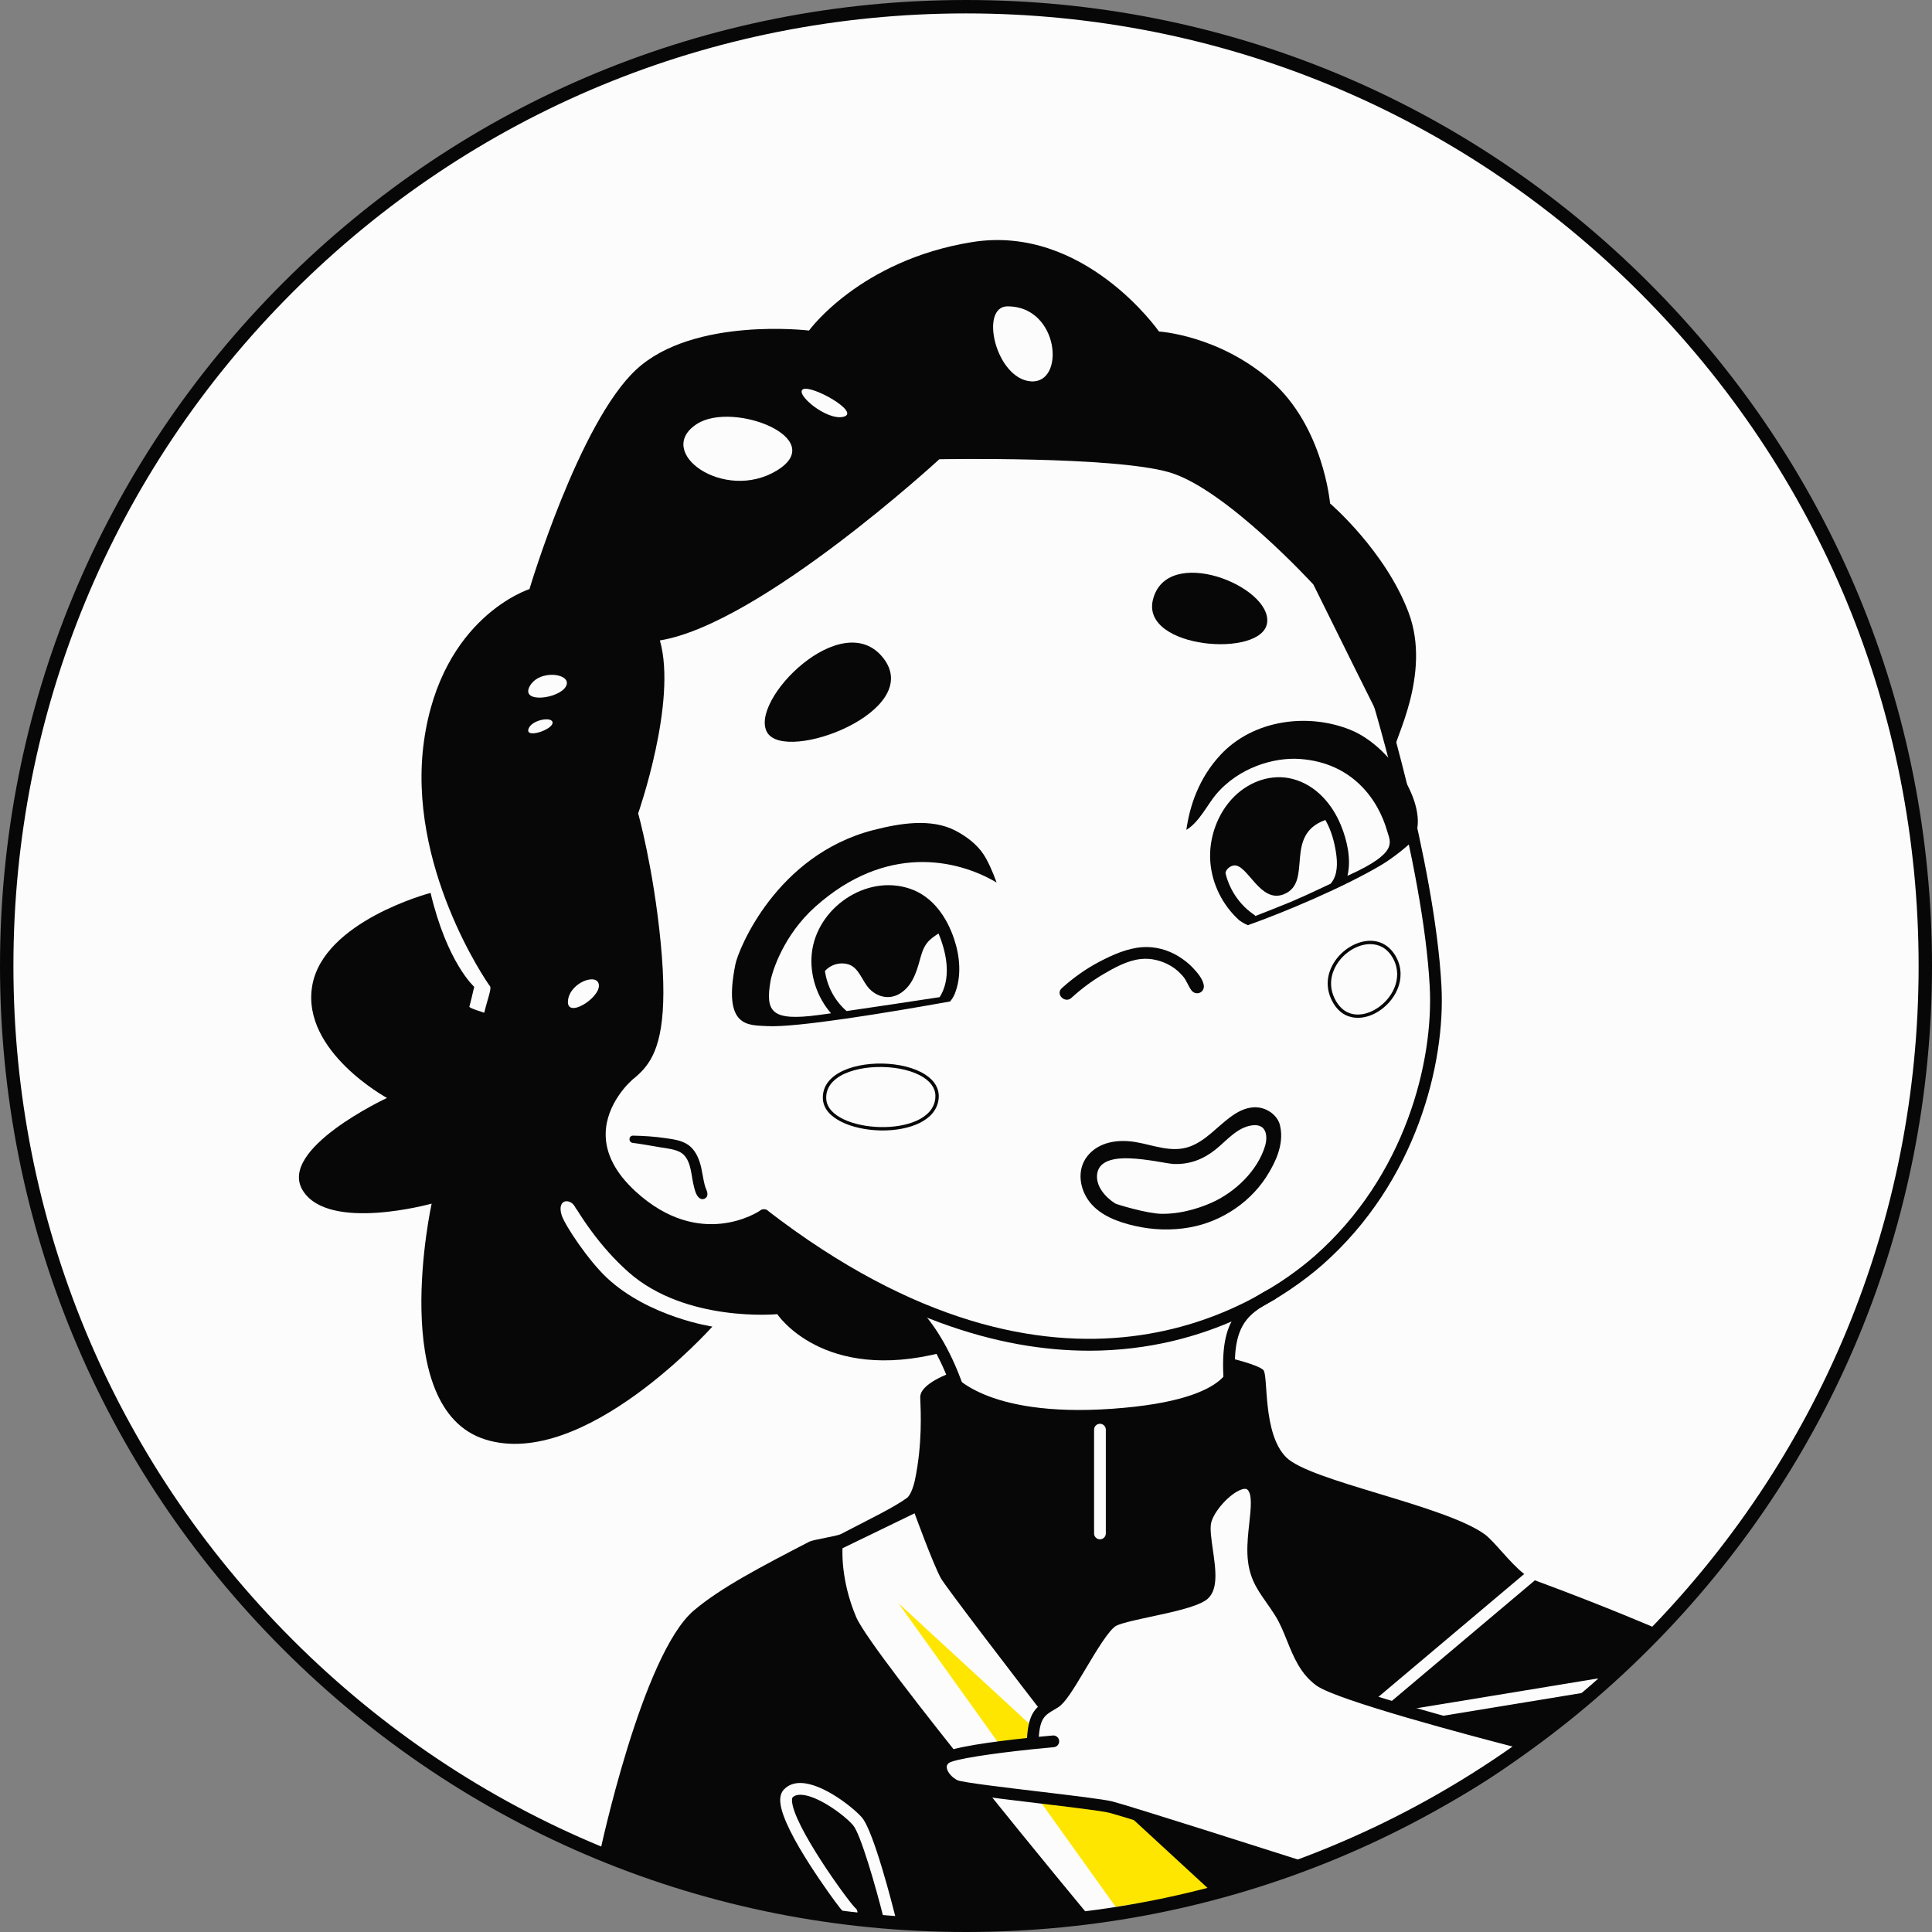 <svg xmlns="http://www.w3.org/2000/svg" width="1080" height="1080" viewBox="0 0 1080 1080"><rect x="0" y="0" width="1080" height="1080" fill="#808080" stroke="none"/><g id="a"/><g id="b"><g id="c"><g id="d"><circle cx="540" cy="538.48" r="536.25" fill="#fcfcfc"/><path d="M397.38 690.68c-13.37.0-29.73-4.47-46.48-19.8-12.67-11.6-19.01-24.1-18.87-37.17.23-19.99 15.63-33.7 16.28-34.27 1.37-1.19 3.44-1.05 4.63.31 1.19 1.36 1.05 3.43-.31 4.63-.24.21-13.89 12.49-14.05 29.47-.1 11.1 5.53 21.93 16.74 32.2 35.98 32.94 68.5 11.45 69.87 10.52 1.49-1.02 3.53-.64 4.56.86 1.02 1.49.65 3.53-.85 4.55-.22.15-13.02 8.7-31.53 8.7z" fill="#070707"/><path d="M533.81 555.3c3.74-9.5 2.82-20.54-.38-30.18-4.07-12.3-11.92-23.92-24.63-28.28-24.7-8.47-52.47 10.89-55.02 36.3-1.19 11.81 2.89 24.35 10.79 33.3-2.8.4-5.22.73-7.1.98-26.08 3.47-29.7-1.65-26.78-18.82.93-5.47 7.28-25.87 25.11-41.78 39.41-35.17 78.98-26.71 101.3-13.49-2.38-6.57-4.94-12.18-7.38-15.85-3.72-5.61-9.69-10.05-15.58-13.13-13.58-7.08-31.15-4.13-45.84-.36-54.44 13.95-75.57 66.92-77.2 75-7.2 35.71 7.26 33.98 17.63 34.61 16.1.98 68.35-7.65 102.37-13.77 1.1-1.37 1.94-2.57 2.74-4.53zm-60.58 9.89s-.07-.08-.11-.11c-6.71-5.87-10.73-13.87-11.98-22.23 3.06-3.59 8.13-5.11 12.72-3.89 6.32 1.67 7.99 9.45 12.11 13.75 4.79 5 11.81 6.29 17.69 2.32 6.08-4.1 8.43-10.87 10.31-17.62 1.02-3.64 1.87-7.23 4.25-10.28 1.78-2.29 4.1-3.73 6.39-5.32.25.58.5 1.17.73 1.77 4.11 10.61 6.27 23.75-.06 33.83-16.09 2.46-36.86 5.58-52.04 7.78z" fill="#070707"/><path d="M754.76 407.94c-23.84-9.57-54.25-5.58-72.51 14.05-12.13 13.04-17.21 28.57-19.07 41.91 6.96-4.05 11.93-14.24 16.37-19.56 12.85-15.39 32.7-21.09 47.04-20.08 29.53 2.07 43.94 22.86 48.91 40.54 1.64 5.86 6.48 11.72-21.08 24.24-.4.18-.79.37-1.19.55 2.23-9.12-.18-19.76-3.57-28.06-4.99-12.25-14.17-22.64-26.86-26.04-11.81-3.16-24.21 1.2-32.91 9.83-9.2 9.13-14.3 23.07-13.33 36.27.93 12.69 6.97 24.52 16.12 32.79.0.0 2.1 1.69 4.88 2.8 19.8-6.96 53.8-21.25 74.82-33.78 6.41-3.82 16.07-11.56 17.53-13.88 10.29-16.44-10.86-51.83-35.14-61.58zm-10.62 85.65c-.1.12-.16.24-.24.36-9.41 4.45-18.81 8.95-28.49 12.69-3.05 1.18-8.17 3.34-13.61 5.4-.23-.26-.48-.51-.8-.73-7.15-4.85-12.48-12.07-15.16-20.42-.05-.2-.12-.4-.21-.6-.22-.74-.39-1.49-.57-2.24.22-2.2 2.77-4.08 4.78-4.26 7.72-.69 14.62 21.74 28.1 15.99 16.22-6.91-.59-32.94 22.93-41.4.09.16.2.32.29.49 3.06 5.46 4.76 11.71 5.7 17.93.83 5.53.98 12.27-2.72 16.79z" fill="#070707"/><path d="M715.55 629.11c-1.46-6.04-8.04-10.49-14.69-10.12-5.08.28-9.35 2.69-13.34 5.65-7.27 5.4-13.52 12.96-22.18 16.21-10.3 3.86-20.53-.79-30.74-2.46-9.6-1.57-20.39-.17-26.8 7.95-6.02 7.63-4.33 18.49 1.45 25.74 5.99 7.52 15.88 11.08 24.95 13.17 10.18 2.34 20.65 2.71 30.93.86 18.27-3.28 35.13-14.77 44.39-30.93 2.22-3.88 8.74-14.76 6.01-26.06zm-92.07 43.68c-5.51-3.42-11.36-9.94-10.09-17.01 1.41-7.84 11.52-8.46 17.8-8.27 10.14.31 21.59 3.06 25.07 3.17 8.9.29 16.46-2.65 23.33-8.17 6.12-4.91 12.03-12.33 20.29-13.43 8.84-1.18 8.59 7.17 7.37 11.31-4.14 14-16.8 26.06-29.84 31.86-3.7 1.65-14.87 6.38-27.9 6.29-8.19-.06-25.3-5.3-26.03-5.75z" fill="#070707"/><path d="M672.89 550.54c-.67-3.58-3.64-6.9-6.04-9.49-2.33-2.51-5.1-4.62-8-6.42-5.97-3.7-13.21-5.66-20.25-5.16-8.46.6-16.65 4.26-24.07 8.16-7.62 4-14.64 9.02-21.01 14.8-3.64 3.3 1.78 8.71 5.39 5.4 5.46-5 11.4-9.45 17.79-13.21 6.32-3.72 13.49-7.68 20.89-8.51 5.9-.66 11.86.87 16.95 3.87 2.56 1.51 4.77 3.46 6.71 5.72 2.03 2.36 2.9 5.31 4.68 7.78 2.53 3.5 7.76 1.42 6.95-2.93z" fill="#070707"/><path d="M608.75 755.05c-49.84.0-111.8-17.74-183.7-73.17-1.43-1.11-1.7-3.16-.59-4.6 1.11-1.44 3.17-1.7 4.6-.59 165.05 127.26 275.71 51.73 305.69 25.55 51.11-44.99 66.68-109.3 64.48-150.7-3.69-69.39-34.77-168.96-35.08-169.95-.54-1.73.42-3.57 2.15-4.11 1.73-.54 3.57.42 4.11 2.15.31 1 31.64 101.35 35.37 171.57 2.28 42.86-13.82 109.43-66.7 155.98-17.78 15.53-63 47.88-130.32 47.88z" fill="#070707"/><path d="M545.44 830.27c-1.71.0-3.16-1.33-3.27-3.07-3.17-49.42-23.81-87.46-41.62-98.17-1.55-.93-2.06-2.95-1.12-4.5.93-1.55 2.94-2.06 4.5-1.12 19.72 11.85 41.44 51.16 44.79 103.37.12 1.81-1.26 3.37-3.06 3.48-.07.0-.14.0-.21.0z" fill="#070707"/><path d="M338.01 622.03c10.68-27.95 39.68-8.57 31.33-94.98-4.04-41.83-12.6-72.38-12.6-72.38.0.0 21.95-62.55 12.14-96.67 56.14-9.1 156.21-101.28 156.21-101.28.0.0 97.03-1.82 128.49 7.28s80.61 62.75 80.61 62.75c0 0 46.72 94.68 45.66 91.3s20.54-40.97 7.6-75.53c-12.95-34.56-43.94-61.09-43.94-61.09.0.0-3.65-42.87-32.92-68.52-29.27-25.64-62.71-27.59-62.71-27.59.0.0-41.81-60.1-104.53-49.98-62.72 10.12-91.11 49.44-91.11 49.44.0.0-64.43-7.83-96.48 21.72-32.05 29.55-59.79 122.82-59.79 122.82.0.0-49.19 15.47-58.95 84.86-9.76 69.39 34.82 134.51 36.92 137.17s-11.55 27.03-2.63 50.55c8.93 23.53 33.87 39.15 33.87 39.15.0.0 14.09 41.65 46.12 70.05 32.03 28.39 83.21 23.53 83.21 23.53.0.0 25.48 38.65 92.29 21.39-2.09-8.04-13.66-23.61-32.73-33.96-19.07-10.35-69.26-41.44-69.26-41.44.0.0-32.46 17.28-64.66-7.69-32.2-24.97-25.59-41.83-22.12-50.9z" fill="#070707"/><path d="M768.31 958.02c-.93.0-1.86-.4-2.51-1.17-1.17-1.39-.99-3.45.39-4.62l91.62-77.22c1.39-1.17 3.45-.99 4.62.39 1.17 1.39.99 3.45-.39 4.62l-91.62 77.22c-.62.52-1.37.77-2.11.77z" fill="#fcfcfc"/><path d="M772.78 964.67c-1.58.0-2.97-1.14-3.23-2.75-.29-1.79.92-3.48 2.7-3.77l120.18-19.75c1.79-.29 3.47.92 3.77 2.7.29 1.79-.92 3.48-2.7 3.77l-120.18 19.75c-.18.03-.36.04-.54.04z" fill="#fcfcfc"/><path d="M768.31 958.02c-.93.0-1.86-.4-2.51-1.17-1.17-1.39-.99-3.45.39-4.62l91.62-77.22c1.39-1.17 3.45-.99 4.62.39 1.17 1.39.99 3.45-.39 4.62l-91.62 77.22c-.62.52-1.37.77-2.11.77z" fill="#fcfcfc"/><path d="M772.78 964.67c-1.58.0-2.97-1.14-3.23-2.75-.29-1.79.92-3.48 2.7-3.77l120.18-19.75c1.79-.29 3.47.92 3.77 2.7.29 1.79-.92 3.48-2.7 3.77l-120.18 19.75c-.18.03-.36.04-.54.04z" fill="#fcfcfc"/><path d="M858.01 883.42l-87.59 73.83c-.62.52-1.37.77-2.11.77-.93.0-1.86-.4-2.51-1.17-1.17-1.39-.99-3.45.39-4.62l85.84-72.35c-8.27-6.44-16.73-18.42-22.29-22.36-23.03-16.31-97.25-29.48-110.71-42.83-13.46-13.36-9.88-45.92-12.83-48.86s-18.35-6.59-18.35-6.59c0 0 6.35 23.17-66.12 28.27-72.47 5.11-89.74-20.24-89.74-20.24.0.0-17.88 5.99-17.57 13.94.31 7.95 1.26 25.9-2.98 46.21-.3 1.44-1.96 8.13-4.46 9.93-7.47 5.41-20.32 11.57-36.86 20.17-2.49 1.29-15.29 3.03-17.86 4.36-27.02 14.01-49.39 25.68-64.37 38.36-29.04 24.57-52.58 135.55-52.58 135.55.0.0 143.27 72.28 329.08 24.47 115.17-29.63 190.18-80.95 229.42-115.47-.11.03-.21.07-.32.09l-120.18 19.75c-.18.03-.36.04-.54.04-1.58.0-2.97-1.14-3.23-2.75-.29-1.79.92-3.48 2.7-3.77l120.18-19.75c1.79-.29 3.47.92 3.77 2.7.1.61.01 1.21-.2 1.75 21.16-18.89 31.3-31.96 31.3-31.96.0.0-29.31-12.75-69.28-27.48z" fill="#070707"/><path d="M511.26 845.95l-40.28 19.52s-1.31 17.45 7.64 38.5c8.95 21.04 130.78 167.84 130.78 167.84.0.0 57.31-12.34 55-11.54S530.39 890.35 525.95 882.23c-4.44-8.11-14.68-36.27-14.68-36.27z" fill="#fcfcfc"/><path d="M502.24 896.21 677.53 1057.69 623.64 1065.92 502.24 896.21z" fill="#ffe600"/><path d="M688.34 785.54c-1.64.0-3.05-1.22-3.25-2.88-5.03-41.52 3.97-51.16 24.26-61.98 1.6-.85 3.59-.25 4.44 1.35.85 1.6.25 3.59-1.35 4.44-17.01 9.07-25.65 15.65-20.83 55.4.22 1.8-1.06 3.43-2.86 3.65-.14.02-.27.02-.4.02z" fill="#070707"/><path d="M428.92 409.54c10.46 17.21 87.85-11.96 64.93-41.57-22.92-29.62-75.66 23.94-64.93 41.57z" fill="#070707"/><path d="M708.34 348.03c-2.41 19.99-70.56 14.79-63.86-12.7 7.61-31.23 66.33-7.8 63.86 12.7z" fill="#070707"/><path d="M493.4 631.94c-.5.0-1 0-1.5-.02-15.38-.37-31.28-6.52-31.9-17.55h0c-.34-5.96 2.72-11 8.85-14.56 12.74-7.4 36.26-6.96 48.4.9 5.44 3.52 8.01 8.2 7.45 13.53-1.3 12.32-16.41 17.7-31.3 17.7zm-31.53-17.68c.56 9.9 15.55 15.43 30.08 15.78 14.5.35 29.67-4.46 30.89-16.01.49-4.64-1.73-8.6-6.61-11.76-11.43-7.4-34.43-7.82-46.43-.85-3.82 2.22-8.3 6.25-7.92 12.83h0z" fill="#070707"/><path d="M759 568.97c-5.03.0-10.11-2.2-13.68-8.24-4.19-7.09-4.18-14.94.05-22.12 4.52-7.69 13.2-12.9 21.07-12.71 6.09.16 11.12 3.51 14.19 9.41h0c6.18 11.93-.93 25.05-11.38 30.85-3.01 1.67-6.61 2.81-10.24 2.81zm6.96-41.2c-7.12.0-14.87 4.8-18.98 11.79-2.23 3.8-5.21 11.48-.05 20.22 5.46 9.22 14.63 8.5 21.39 4.75 9.67-5.36 16.28-17.43 10.63-28.34h0c-3.5-6.76-8.77-8.3-12.57-8.4-.14.0-.28.0-.42.0z" fill="#070707"/><path d="M240.7 499.13s-60.28 15.8-66.22 52.23c-5.94 36.42 41.84 62.4 41.84 62.4.0.0-61.61 28.7-46.97 51.88 14.64 23.18 71.94 7.19 71.94 7.19.0.0-25.21 114.64 30.06 131.87 55.27 17.23 126.87-63.13 126.87-63.13.0.0-35.31-5.24-58.87-27.17-10.28-9.57-23.64-29.48-25.39-35.14-2.85-9.24 5.08-9.8 7.89-4.01 5.26 10.79-30.25-102.57-32.53-103.49-2.28-.91-27.4-7.67-26.94-9.04.46-1.37 2.7-11.09 2.7-11.09.0.0-15.08-13.34-24.39-52.49z" fill="#070707"/><g><path d="M853.61 975.03s-103-26.24-115.74-35.4c-12.74-9.17-14.39-25.59-22.14-38.04-7.75-12.44-14.6-17.7-15.14-33.16-.54-15.46 5.39-32.73-1.26-38.3-6.65-5.57-23.38 10.61-25.53 20.68-2.16 10.07 7.55 35.24-1.8 41.18-9.35 5.93-39.83 9.63-49.02 13.67-9.19 4.03-25.71 41.34-33.26 46.01-7.55 4.68-11.95 5.46-12.49 22.9l11.59-1.13s-55.08 4.85-60.63 9.65c-5.55 4.8.18 12.56 5.83 15.11 5.64 2.55 77.02 9.47 87.03 12.02 10.01 2.55 104.99 32.88 104.99 32.88.0.0 78.57-28.53 127.56-68.06z" fill="#fcfcfc"/><path d="M726.05 1046.38c-.34.0-.67-.05-1-.16-.95-.3-95-30.33-104.8-32.83-4.39-1.12-22.46-3.27-39.92-5.36-30-3.58-44.48-5.42-47.65-6.85-4.34-1.96-9.14-6.7-9.91-11.97-.48-3.3.68-6.36 3.29-8.61 4.42-3.83 29.99-7.14 48.04-9.04.9-14.25 4.99-17.38 11.86-21.46.65-.39 1.33-.79 2.04-1.23 2.76-1.71 8.6-11.51 13.29-19.39 8.71-14.63 14.83-24.4 20.38-26.84 4.16-1.83 11.65-3.44 20.33-5.3 10.93-2.35 23.32-5.01 28.25-8.13 4.07-2.58 2.5-13.43 1.24-22.15-.94-6.49-1.82-12.62-.9-16.95 1.87-8.74 12.6-20.68 21.26-23.66 4.81-1.66 7.87-.28 9.58 1.15 5.62 4.71 4.61 13.9 3.44 24.53-.59 5.35-1.2 10.88-1.01 16.17.38 10.86 4.12 16.19 9.3 23.59 1.63 2.32 3.48 4.96 5.35 7.96 2.9 4.66 4.97 9.79 6.97 14.75 3.52 8.74 6.85 17 14.3 22.36 10.03 7.22 86.15 27.63 114.63 34.88 1.2.31 2.13 1.27 2.4 2.48.26 1.21-.18 2.47-1.15 3.25-48.85 39.42-127.71 68.31-128.5 68.59-.36.13-.74.2-1.12.2zm-148.84-68.54c-22.43 2.32-43.91 5.51-46.88 7.74-.89.77-1.22 1.6-1.07 2.69.36 2.46 3.1 5.57 6.12 6.94 2.92 1.21 27.66 4.16 45.73 6.31 18.49 2.21 35.95 4.29 40.76 5.51 9.54 2.43 93.06 29.07 104.1 32.59 9.08-3.4 75.33-28.84 120.38-63.08-24.07-6.23-98.96-26.04-110.39-34.26-8.99-6.47-12.83-16.01-16.55-25.23-1.98-4.92-3.86-9.57-6.46-13.74-1.78-2.85-3.49-5.3-5.15-7.66-5.39-7.68-10.04-14.32-10.49-27.12-.2-5.76.46-11.79 1.05-17.11.88-8.03 1.8-16.33-1.14-18.79-.76-.64-2.18-.34-3.24.02-6.53 2.24-15.58 12.27-16.98 18.83-.68 3.18.16 9 .97 14.64 1.69 11.68 3.44 23.77-4.22 28.62-5.92 3.76-18.36 6.43-30.39 9.01-7.98 1.71-15.51 3.33-19.07 4.89-4.04 1.77-11.75 14.73-17.38 24.19-7.03 11.82-11.54 19.18-15.47 21.61-.74.46-1.46.89-2.15 1.29-5.18 3.07-7.81 4.64-8.6 15.15 3.15-.31 5.84-.55 7.83-.73 1.76-.19 3.39 1.17 3.55 2.96.17 1.8-1.15 3.39-2.95 3.57l-11.59 1.13c-.12.01-.23.02-.35.01z" fill="#070707"/></g><path d="M394.37 663.81c-.39-1.11-.66-2.27-.91-3.42-.55-2.5-.89-5.04-1.45-7.53-.97-4.31-2.66-8.8-6.01-11.83-3.98-3.59-9.4-4.13-14.49-4.87-5.87-.86-11.63-1.2-17.56-1.33-2.64-.06-2.81 3.71-.23 4.05 5.32.7 10.66 1.66 15.96 2.57 4.15.72 9.7 1.06 12.76 4.33 2.63 2.81 3.48 6.83 4.13 10.49.41 2.33.75 4.68 1.33 6.97.6 2.35 1.25 5.29 3.37 6.68 1.7 1.12 4.08-.1 4.18-2.13.08-1.51-.6-2.61-1.08-3.99z" fill="#070707"/><path d="M389.62 236.97c20.18-12.97 74.16 8.11 44.61 26.07-29.55 17.96-68.95-10.43-44.61-26.07z" fill="#fcfcfc"/><path d="M448.97 217.56c5.07-2.37 32.12 12.86 22.66 15.39-9.47 2.53-27.73-13.02-22.66-15.39z" fill="#fcfcfc"/><path d="M563.26 171.24c29.1.0 32.46 43.62 12.85 41.93-19.61-1.69-28.74-41.93-12.85-41.93z" fill="#fcfcfc"/><path d="M296.12 383.6c-5.41 9.81 16.57 7.1 20.29.0 3.72-7.1-14.88-9.81-20.29.0z" fill="#fcfcfc"/><path d="M295.44 407.43c-1.91 5.62 13.09.62 13.44-3.27.35-3.89-11.67-1.94-13.44 3.27z" fill="#fcfcfc"/><path d="M317.52 559.13c-1.25 10.81 17.7-1.03 17.27-8.35-.43-7.32-16.11-1.68-17.27 8.35z" fill="#fcfcfc"/><path d="M497.23 1075.08c-1.47.0-2.81-.99-3.18-2.48-4.41-17.64-12.98-47.44-17.18-52.29-5.1-5.89-20.09-16.82-29.26-17.03-2.07-.05-3.57.47-4.62 1.58-.08.09-.3.56-.27 1.65.41 13.52 30.86 55.54 35.21 59.88.98.68 1.55 1.86 1.39 3.12-.23 1.8-1.89 3.08-3.67 2.83-1.06-.14-3.02-.39-17.61-21.83-7.05-10.36-16.25-24.96-20.07-35.69-1.58-4.43-3.27-10.76.25-14.48 2.36-2.49 5.59-3.74 9.53-3.63 12.43.28 29.41 13.91 34.07 19.29 6.61 7.62 17.38 50.17 18.59 55 .44 1.76-.63 3.54-2.38 3.98-.27.07-.53.1-.8.1z" fill="#fcfcfc"/><path d="M540 1080c-144.24.0-279.85-56.17-381.84-158.16C56.17 819.85.0 684.24.0 540S56.17 260.15 158.16 158.16C260.15 56.17 395.76.0 540 0s279.85 56.17 381.84 158.16c101.99 101.99 158.16 237.6 158.16 381.84s-56.17 279.85-158.16 381.84c-101.99 101.99-237.6 158.16-381.84 158.16zM540 7.5c-142.24.0-275.96 55.39-376.54 155.97C62.89 264.04 7.5 397.76 7.5 540s55.39 275.96 155.97 376.54c100.58 100.58 234.3 155.97 376.54 155.97s275.96-55.39 376.54-155.97c100.58-100.58 155.97-234.3 155.97-376.54s-55.39-275.96-155.97-376.54C815.96 62.89 682.24 7.5 540 7.5z" fill="#070707"/><path d="M614.88 860.49c-1.81.0-3.28-1.47-3.28-3.28v-58.03c0-1.81 1.47-3.28 3.28-3.28s3.28 1.47 3.28 3.28v58.03c0 1.81-1.47 3.28-3.28 3.28z" fill="#fcfcfc"/></g></g></g></svg>